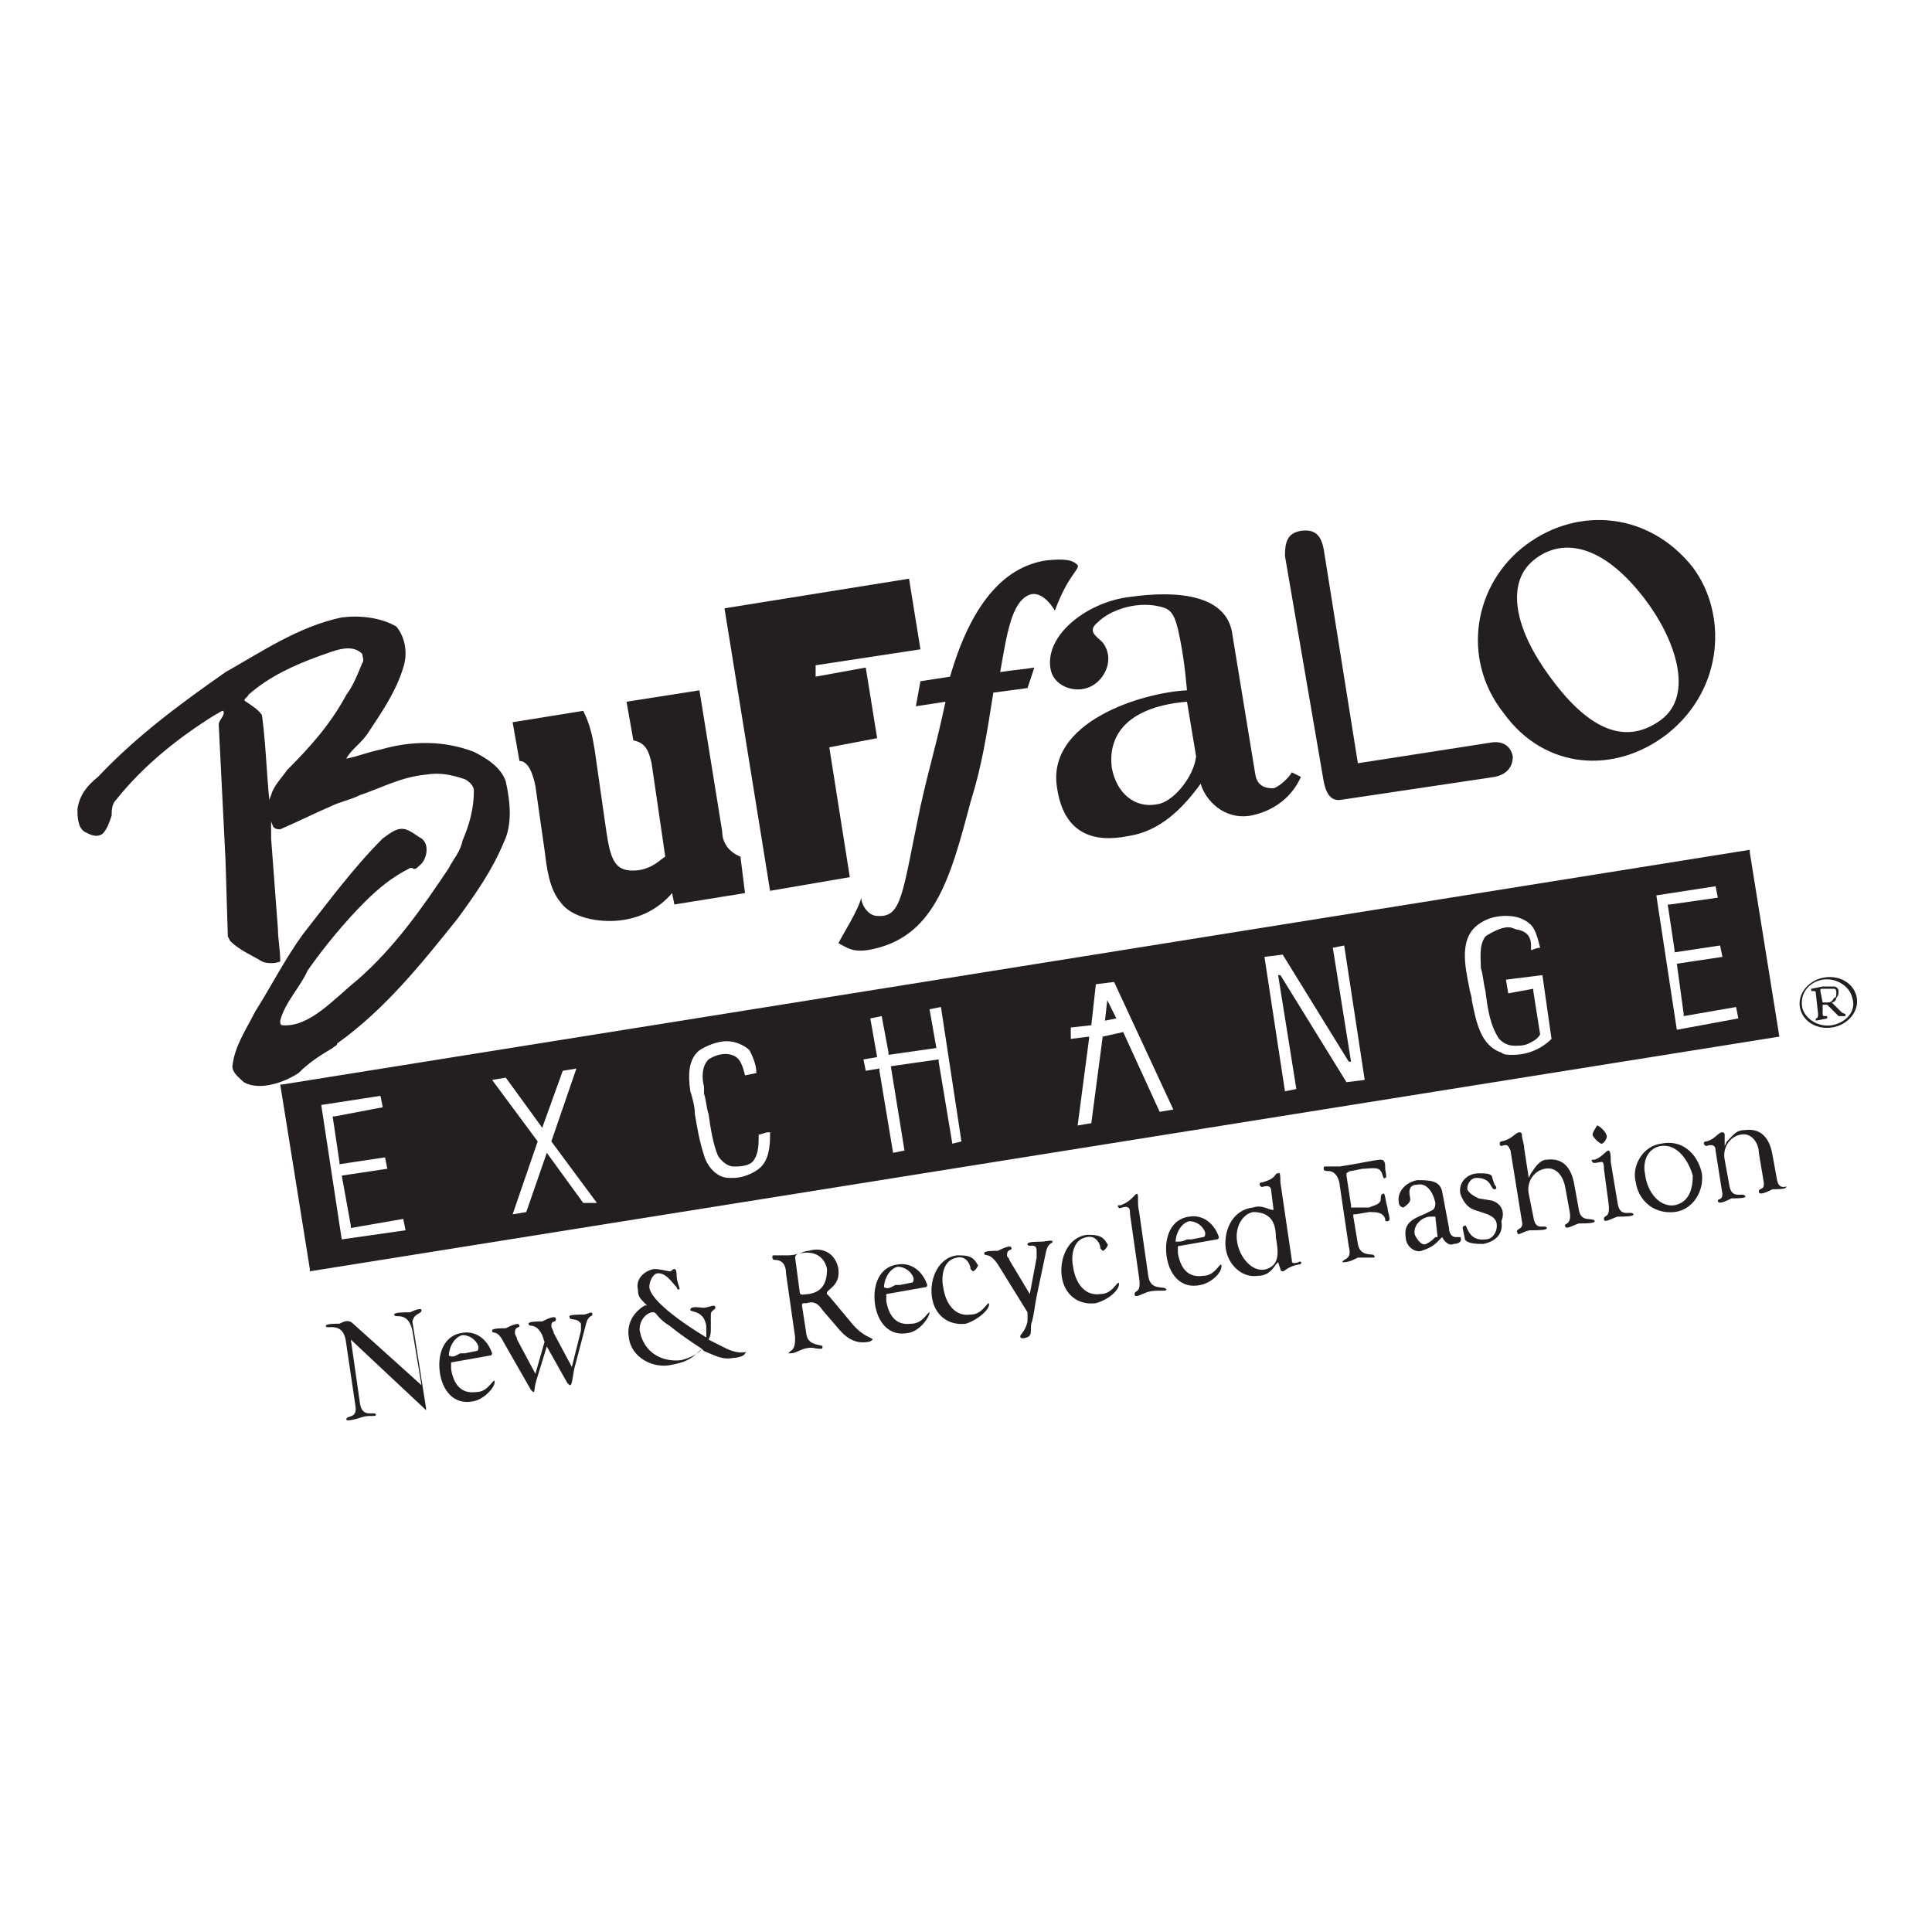 <?xml version="1.0" encoding="utf-8"?>
<!-- Generator: Adobe Illustrator 27.5.0, SVG Export Plug-In . SVG Version: 6.00 Build 0)  -->
<svg version="1.2" baseProfile="tiny-ps" id="full_less_angle"
	 xmlns="http://www.w3.org/2000/svg" xmlns:xlink="http://www.w3.org/1999/xlink" viewBox="0 0 84.8 84.8" xml:space="preserve">
	 <title>Buffalo Exchange</title>
<g>
	<polygon fill="#231F20" points="48.5,44.8 49,44.7 48.6,43.9 	"/>
	<path fill="#231F20" d="M78.1,45.5l-1.3-8.1l0-0.1L12.4,47.6l-0.1,0l1.3,8.1l0,0.1L78.1,45.5L78.1,45.5z M15,54.4l-0.9-5.9l2.6-0.4
		l0.1,0.5L14.7,49l-0.1,0l0.3,2l0,0.1l2-0.3l0.1,0.5l-2,0.3l0.4,2.2l0,0.1l2.3-0.4l0.1,0.5L15,54.4z M25.6,52.8L24,50.6l-0.9,2.6
		l-0.6,0.1l1.1-3.2l0,0l-2-2.7l0.6-0.1l1.6,2.2l0.9-2.5l0.6-0.1l-1.1,3.2l0,0l2,2.7L25.6,52.8z M33.5,51.1c-0.2,0.3-0.8,0.6-1.3,0.6
		c-0.1,0-0.1,0-0.2,0c-0.6,0-1-0.6-1.1-1c-0.2-0.6-0.3-1.2-0.4-1.8c0-0.3-0.1-0.7-0.2-1c-0.1-0.7-0.1-1.4,0.4-1.8
		c0.3-0.2,0.8-0.4,1.2-0.4c0.4,0,0.8,0.2,1,0.4c0.1,0.2,0.3,0.6,0.3,1l0,0l-0.5,0.1c-0.1-0.4-0.2-0.8-0.6-0.9c-0.3-0.1-0.7,0-1,0.2
		c-0.3,0.3-0.3,0.8-0.2,1.2c0,0.1,0,0.2,0,0.3c0.1,0.3,0.1,0.6,0.2,0.9c0.1,0.7,0.2,1.3,0.4,1.8c0.1,0.2,0.4,0.5,0.7,0.5
		c0,0,0,0,0.1,0c0.4,0,0.7-0.1,0.8-0.3c0.2-0.3,0.2-0.7,0.2-1.1c0.1,0,0.3-0.1,0.4-0.1c0,0,0.1,0,0.1,0
		C33.8,50.1,33.8,50.7,33.5,51.1z M41.8,50.2l-0.6-3.6l0-0.1l-2.1,0.3l0.6,3.7l-0.5,0.1L38.6,47l0-0.1L38,47l-0.1-0.5l0.6-0.1
		l-0.3-1.7l0.5-0.1l0.3,1.6l0,0.1l2.1-0.3l-0.3-1.7l0.5-0.1l0.9,5.9L41.8,50.2z M50.9,48.8l-1.6-3.5l0,0l-0.9,0.2l-0.5,3.8l-0.6,0.1
		l0.5-3.8l0-0.1L47,45.6L47,45.1l0.9-0.1l0.2-1.8l0.8-0.1l2.6,5.6L50.9,48.8z M59.1,47.5l-2.9-4.7l-0.1,0l0.8,5l-0.5,0.1L55.5,42
		l0.8-0.1l2.9,4.7l0.1,0l-0.8-5l0.5-0.1l0.9,5.9L59.1,47.5z M66.4,46.3c-0.2,0-0.4,0-0.5-0.1c-0.9-0.3-1.1-1.3-1.3-2.3
		c0-0.2-0.1-0.4-0.1-0.5c-0.2-1-0.5-2.3,0.5-2.9c0.3-0.2,0.7-0.3,1.1-0.3c0.4,0,0.8,0.1,1.1,0.4c0.2,0.2,0.3,0.6,0.4,1
		c-0.2,0-0.3,0.1-0.4,0.1c0,0,0-0.1,0-0.2c0-0.3-0.1-0.6-0.6-0.7c-0.1,0-0.2-0.1-0.4-0.1c-0.3,0-0.7,0.2-1,0.4
		c-0.3,0.4-0.2,1-0.2,1.4c0.1,0.3,0.1,0.6,0.2,1c0.1,0.8,0.2,1.5,0.6,2.1c0.2,0.2,0.4,0.3,0.7,0.3c0.2,0,0.4,0,0.6-0.1l0,0
		c0.2-0.1,0.4-0.2,0.5-0.4l0,0l-0.3-1.9l0-0.1l-1.1,0.2L66.1,43l1.6-0.2l0.4,2.8C67.7,46,67.1,46.3,66.4,46.3z M73.6,45.2l-0.9-5.9
		l2.6-0.4l0.1,0.5l-2.1,0.3l-0.1,0l0.3,2l0,0.1l2-0.3l0.1,0.5l-2,0.3l0.3,2.2l0,0.1l2.3-0.4l0.1,0.5L73.6,45.2z"/>
	<path fill="#231F20" d="M80.1,42.9L80.1,42.9c-0.7,0.1-1.2,0.7-1.1,1.3c0.1,0.6,0.7,1,1.4,0.9c0.7-0.1,1.2-0.7,1.1-1.3
		C81.4,43.2,80.8,42.8,80.1,42.9z M80.4,45c-0.6,0.1-1.2-0.3-1.3-0.8c-0.1-0.6,0.3-1.1,0.9-1.2l0,0c0.6-0.1,1.2,0.3,1.3,0.8
		C81.5,44.4,81,44.9,80.4,45z"/>
	<path fill="#231F20" d="M80.8,44.4L80.4,44c0.1,0,0.2-0.1,0.2-0.2c0.1-0.1,0.1-0.2,0.1-0.3c0-0.1-0.1-0.2-0.2-0.2
		c-0.1,0-0.2,0-0.5,0l-0.5,0.1l0,0.1c0.2,0,0.2,0,0.2,0.1l0.1,0.9c0,0.1,0,0.2-0.1,0.2l0,0.1l0.5-0.1l0-0.1c-0.2,0-0.2,0-0.2-0.1
		L80,44.1l0.2,0l0.5,0.5l0.3,0l0-0.1C81,44.5,80.9,44.5,80.8,44.4z M80.2,44L80,44l-0.1-0.5c0-0.1,0-0.1,0.1-0.1l0.1,0
		c0.2,0,0.3,0,0.4,0c0.1,0,0.1,0.1,0.1,0.2s0,0.2-0.1,0.2C80.4,44,80.3,44,80.2,44z"/>
	<path fill="#231F20" d="M18.5,57.5c0-0.1-0.3,0-0.5,0.1c-0.3,0-0.7,0-0.7,0.1c0,0.2,0.6-0.2,0.8,0.7l0.4,2.4l-3-2.7
		c-0.2-0.2-0.4-0.1-0.6,0c-0.2,0-0.6,0-0.6,0.1c0,0.2,0.8-0.3,0.9,0.8l0.4,2.7c0.1,0.6-0.4,0.4-0.4,0.6c0,0.1,0.4,0,0.7-0.1
		s0.6,0,0.6-0.1c0-0.2-0.6,0.2-0.7-0.5l-0.4-2.8l3.2,3c0,0,0.1,0.1,0.1,0.1s0-0.1,0-0.1l-0.6-3.8C18.2,57.6,18.5,57.7,18.5,57.5z"/>
	<path fill="#231F20" d="M21.7,60.6c-0.1,0-0.3,0.5-0.8,0.5c-0.7,0.1-1-0.4-1.1-1c0-0.2,0-0.3,0-0.3l1.7-0.3c0.1,0,0.1-0.1,0.1-0.1
		c-0.2-0.6-0.7-1-1.3-0.9c-0.8,0.1-1.1,0.9-1,1.7c0.1,0.8,0.6,1.5,1.5,1.3C21.3,61.4,21.8,60.8,21.7,60.6
		C21.8,60.6,21.7,60.6,21.7,60.6z M19.7,59.5c0-0.3,0.2-0.8,0.6-0.9c0.3,0,0.6,0.2,0.7,0.5c0,0.1,0,0.2-0.1,0.2l-0.5,0.1
		c-0.1,0-0.1,0-0.2,0C20,59.5,19.9,59.6,19.7,59.5C19.8,59.6,19.7,59.5,19.7,59.5z"/>
	<path fill="#231F20" d="M25.6,57.7c-0.2,0-0.7,0-0.6,0.1c0,0.2,0.3,0,0.5,0.3c0,0.1,0,0.2,0,0.3L25.1,60l-0.8-1.5
		c0-0.1-0.1-0.2-0.1-0.3c0-0.3,0.2-0.1,0.2-0.3c0-0.2-0.4,0-0.6,0.1c-0.2,0-0.6,0-0.6,0.1c0,0.2,0.3-0.1,0.6,0.5l0.1,0.3l-0.4,1.4
		l-0.8-1.5c0-0.1-0.1-0.2-0.1-0.3c0-0.3,0.2-0.2,0.2-0.3c0-0.2-0.4,0-0.6,0.1c-0.2,0-0.6,0-0.6,0.1c0,0.2,0.2-0.1,0.5,0.5l1.2,2.1
		c0,0,0.1,0.1,0.1,0.1c0.1,0,0-0.1,0.2-0.7l0.4-1.3l0.9,1.6c0,0,0.1,0.1,0.1,0.1c0.1,0,0.1-0.1,0.2-0.7l0.5-1.9
		c0.1-0.5,0.3-0.4,0.3-0.5C26,57.5,25.8,57.7,25.6,57.7z"/>
	<path fill="#231F20" d="M31.7,59.1l-0.6-0.3c0.1-0.2,0.1-0.3,0.1-0.5c0-0.2,0-0.4,0-0.6c0-0.2,0.2-0.2,0.2-0.3c0-0.2-0.3,0-0.5,0
		c-0.2,0-0.6-0.1-0.6,0.1c0,0.1,0.6,0,0.7,0.7c0,0.2,0,0.3,0,0.5c0,0-2.4-1.4-2.5-2.2c0-0.2,0.1-0.5,0.3-0.6
		c0.4-0.1,0.7,0.4,0.9,0.6c0,0,0,0.1,0.1,0.1c0.1,0-0.1-0.3-0.1-0.6c0-0.1,0-0.3-0.1-0.3c-0.1,0-0.1,0.1-0.2,0.1
		c-0.1,0-0.4-0.1-0.7-0.1c-0.5,0.1-0.8,0.5-0.7,0.9c0,0.3,0.1,0.4,0.3,0.6l0.1,0.1l-0.1,0c-0.5,0.3-0.8,0.8-0.7,1.4
		c0.1,0.9,1.1,1.4,1.9,1.2c0.5-0.1,0.8-0.2,1.2-0.6l0.1-0.1l0.1,0.1c0.5,0.2,0.8,0.4,1.3,0.3c0.2,0,0.5-0.1,0.5-0.2
		C32.9,59.2,32.6,59.6,31.7,59.1z M30.8,59.2c-0.1,0.2-0.5,0.4-0.9,0.5c-0.8,0.1-1.6-0.3-1.8-1.2c-0.1-0.3,0.1-0.8,0.5-0.9
		c0.1,0,0.1,0,0.1,0c0.1,0,0.2,0.3,0.7,0.6C29.9,58.6,30.2,58.8,30.8,59.2L30.8,59.2z"/>
	<path fill="#231F20" d="M36.4,56.9c0,0-0.1-0.1-0.1-0.1c-0.1-0.2,0.6-0.3,0.5-1.1c-0.1-0.6-0.6-1-1.3-0.8c-0.2,0-0.5,0.2-0.9,0.2
		c-0.2,0-0.5,0-0.6,0c-0.1,0-0.1,0-0.1,0.1c0,0,0,0.1,0.1,0.1c0.4,0,0.5,0.3,0.5,0.6l0.4,2.8c0,0.2,0,0.5-0.2,0.6
		c0,0-0.1,0.1-0.1,0.1c0,0,0,0,0.1,0c0.2,0,0.3-0.1,0.6-0.2c0.4-0.1,0.4,0,0.7,0c0.1,0,0.1,0,0.1-0.1c0-0.1-0.6,0-0.7-0.5l-0.2-1.3
		c0-0.1,0-0.1,0.2-0.1c0.3-0.1,0.5,0,0.7,0.3l0.6,0.7c0.4,0.5,0.8,0.8,1.4,0.7c0.1,0,0.2-0.1,0.2-0.1c0-0.1-0.4-0.1-0.9-0.7
		L36.4,56.9z M35.5,56.8c-0.2,0-0.4,0.1-0.4-0.1l-0.2-1.5c0-0.1,0.1-0.2,0.3-0.2c0.6-0.1,1,0.2,1.1,0.7
		C36.3,56.3,36.1,56.7,35.5,56.8z"/>
	<path fill="#231F20" d="M40.8,57.6c-0.1,0-0.3,0.5-0.8,0.5c-0.7,0.1-1-0.4-1.1-1c0-0.2,0-0.3,0-0.3l1.7-0.3c0.1,0,0.1-0.1,0.1-0.1
		c-0.2-0.6-0.7-1-1.3-0.9c-0.8,0.1-1.1,0.9-1,1.7c0.1,0.8,0.6,1.5,1.5,1.3C40.4,58.4,40.8,57.8,40.8,57.6
		C40.8,57.6,40.8,57.6,40.8,57.6z M38.8,56.5c0-0.3,0.2-0.8,0.6-0.9c0.3,0,0.6,0.2,0.7,0.5c0,0.1,0,0.2-0.1,0.2l-0.5,0.1
		c-0.1,0-0.1,0-0.2,0C39.1,56.5,39,56.6,38.8,56.5C38.8,56.6,38.8,56.5,38.8,56.5z"/>
	<path fill="#231F20" d="M43.4,57.2c-0.1,0-0.3,0.5-0.8,0.5c-0.7,0.1-1.1-0.5-1.2-1.2c-0.1-0.5,0-1.2,0.6-1.3
		c0.4-0.1,0.6,0.3,0.6,0.5c0,0,0.1,0.1,0.1,0.1c0.1,0,0.3-0.3,0.2-0.3c-0.2-0.4-0.5-0.4-0.9-0.4c-0.8,0.1-1.2,1-1.1,1.8
		c0.1,0.8,0.7,1.3,1.5,1.2C43,57.9,43.5,57.4,43.4,57.2C43.5,57.2,43.5,57.2,43.4,57.2z"/>
	<path fill="#231F20" d="M45.7,54.5c-0.2,0-0.6,0-0.6,0.1c0,0.2,0.4-0.1,0.4,0.3c0,0.1,0,0.2,0,0.3l-0.3,1.6l-0.9-1.5
		c0-0.1-0.1-0.1-0.1-0.2c0-0.3,0.2-0.2,0.2-0.3c0-0.2-0.4,0-0.6,0.1c-0.2,0-0.6,0-0.6,0.1c0,0.2,0.2-0.1,0.6,0.5l1.3,2.1L45.1,58
		c-0.1,0.5-0.4,0.6-0.3,0.7c0,0.1,0.4,0,0.4-0.1c0.1-0.1,0-0.4,0.1-0.6c0.1-0.4,0.1-0.6,0.2-1.1l0.4-1.9c0.1-0.5,0.3-0.4,0.3-0.5
		C46.2,54.4,45.9,54.5,45.7,54.5z"/>
	<path fill="#231F20" d="M49.1,56.3c-0.1,0-0.3,0.5-0.8,0.5c-0.7,0.1-1.1-0.5-1.2-1.2c-0.1-0.5,0-1.2,0.6-1.3
		c0.4-0.1,0.6,0.3,0.6,0.5c0,0,0.1,0.1,0.1,0.1c0.1,0,0.3-0.3,0.2-0.3c-0.2-0.4-0.5-0.4-0.9-0.4c-0.8,0.1-1.2,1-1.1,1.8
		c0.1,0.8,0.7,1.3,1.5,1.2C48.8,57,49.2,56.5,49.1,56.3C49.2,56.3,49.2,56.3,49.1,56.3z"/>
	<path fill="#231F20" d="M50.4,56L50,53.2c-0.1-0.4,0-0.8-0.1-0.8c-0.1,0-0.2,0.3-0.7,0.5c-0.1,0-0.2,0-0.1,0.1c0,0.1,0.3-0.1,0.4,0
		c0.1,0,0.1,0.2,0.1,0.3l0.4,2.8c0.1,0.7-0.2,0.5-0.2,0.7c0,0.2,0.3,0,0.6-0.1c0.4-0.1,0.8,0,0.8-0.1C51.1,56.4,50.5,56.7,50.4,56z"
		/>
	<path fill="#231F20" d="M53.6,55.5c-0.1,0-0.3,0.5-0.8,0.5c-0.7,0.1-1-0.4-1.1-1c0-0.2,0-0.3,0-0.3l1.7-0.3c0.1,0,0.1-0.1,0.1-0.1
		c-0.2-0.6-0.7-1-1.3-0.9c-0.8,0.1-1.1,0.9-1,1.7c0.1,0.8,0.6,1.5,1.5,1.3C53.2,56.3,53.7,55.8,53.6,55.5
		C53.7,55.6,53.6,55.5,53.6,55.5z M51.6,54.5c0-0.3,0.2-0.8,0.6-0.9c0.3,0,0.6,0.2,0.7,0.5c0,0.1,0,0.2-0.1,0.2l-0.5,0.1
		c-0.1,0-0.1,0-0.2,0C51.9,54.5,51.8,54.5,51.6,54.5C51.7,54.6,51.6,54.5,51.6,54.5z"/>
	<path fill="#231F20" d="M56.7,55.3l-0.5-3.4c0-0.2,0-0.5-0.1-0.4c-0.2,0,0,0.2-0.7,0.4c-0.2,0-0.1,0.2,0,0.2c0.3-0.1,0.4,0,0.4,0.2
		l0.1,0.8l-0.1,0C55.5,53,55.3,52.9,55,53c-0.9,0.1-1.3,1-1.2,1.8c0.1,0.7,0.7,1.3,1.4,1.2c0.4,0,0.6-0.2,0.8-0.5l0.1-0.1l0.1,0.3
		c0,0,0,0.1,0.1,0.1c0.1,0,0.2-0.2,0.7-0.3c0.2,0,0.1-0.2,0-0.1C56.7,55.5,56.7,55.4,56.7,55.3z M55.6,55.7
		c-0.6,0.2-1.2-0.5-1.3-1.2c-0.1-0.6,0.2-1.2,0.7-1.3c0.8,0,1,0.5,1,1.1C56.1,54.9,56.2,55.5,55.6,55.7z"/>
	<path fill="#231F20" d="M60.7,52.4c-0.1,0-0.1,0.2-0.1,0.3c-0.1,0.2-0.3,0.2-0.5,0.3L59.4,53c0,0-0.1,0-0.1,0c0,0,0,0,0-0.1
		l-0.2-1.3c0,0,0-0.1,0-0.1c0,0,0.1-0.1,0.2-0.1l0.5-0.1c0.3,0,0.7-0.1,0.8,0.1c0.1,0.1,0.1,0.4,0.2,0.3c0.1,0,0-0.3,0-0.4
		c0-0.2,0-0.4-0.2-0.4c-0.2,0-1.1,0.2-1.8,0.3c-0.2,0-0.5,0-0.6,0c-0.1,0-0.1,0-0.1,0.1c0,0.1,0.1,0.1,0.2,0.1
		c0.4,0,0.5,0.5,0.5,0.6l0.4,2.7c0.1,0.4,0,0.5-0.2,0.6c0,0-0.1,0.1-0.1,0.1c0,0,0,0,0.1,0c0.2,0,0.4-0.1,0.6-0.2c0.2,0,0.5,0,0.6,0
		c0.1,0,0.2,0,0.1-0.1c0-0.1-0.6,0.1-0.7-0.5l-0.2-1.2c0,0,0-0.1,0-0.1c0,0,0,0,0.1,0l0.6-0.1c0.3,0,0.6,0,0.7,0.3
		c0,0.1,0,0.1,0.1,0.1c0.2,0,0-0.4,0-0.6C60.8,52.7,60.8,52.3,60.7,52.4z"/>
	<path fill="#231F20" d="M64.1,54.3c-0.1,0-0.1,0-0.2,0c-0.2,0-0.3-0.2-0.3-0.4l-0.3-1.6c-0.1-0.5-0.6-0.5-1.1-0.5
		c-0.5,0.1-0.9,0.5-0.8,1c0,0.1,0.1,0.2,0.2,0.2c0.3-0.2,0.3-0.3,0.3-0.4c-0.1-0.4,0-0.6,0.3-0.6c0.4-0.1,0.7,0.3,0.8,0.8
		c0,0.1,0,0.2-0.1,0.3l-0.4,0.2c-0.5,0.2-0.9,0.4-0.8,1c0,0.4,0.4,0.7,0.7,0.6c0.3-0.1,0.5-0.2,0.7-0.4l0.2-0.2
		c0.1,0.2,0.3,0.4,0.5,0.3C64,54.6,64.2,54.5,64.1,54.3C64.2,54.3,64.2,54.3,64.1,54.3z M63,54.3c-0.1,0.1-0.2,0.2-0.4,0.3
		c-0.2,0.1-0.4-0.2-0.5-0.4c-0.1-0.4,0.3-0.8,0.7-0.8l0.2,0l0.1,0.9L63,54.3z"/>
	<path fill="#231F20" d="M65.5,52.7l-0.6-0.1c-0.2-0.1-0.4-0.2-0.5-0.4c0-0.3,0.2-0.5,0.4-0.5c0.7,0,0.6,0.5,0.8,0.5
		c0.1,0,0.1-0.1,0-0.2l-0.1-0.3c0-0.2-0.3-0.2-0.6-0.2c-0.5,0-0.9,0.4-0.8,0.9c0.1,0.3,0.3,0.6,0.6,0.7l0.6,0.2
		c0.2,0.1,0.4,0.2,0.4,0.5c0,0.3-0.2,0.6-0.5,0.6c-0.8,0.1-0.8-0.7-0.9-0.6c0,0-0.1,0-0.1,0.1l0.1,0.5c0.1,0.2,0.6,0.2,0.8,0.2
		c0.5-0.1,0.9-0.4,0.8-1C66.1,53.1,65.8,52.8,65.5,52.7z"/>
	<path fill="#231F20" d="M69.3,53.1l-0.2-1.1c-0.1-0.6-0.4-1.2-1.2-1.1c-0.3,0-0.5,0.3-0.7,0.6l-0.1,0.2l-0.2-1.3
		c0-0.2-0.1-0.4-0.1-0.6c0,0,0-0.1-0.1-0.1c-0.2,0-0.3,0.3-0.8,0.4c-0.1,0-0.1,0.2,0,0.2c0.3-0.1,0.3,0,0.4,0.2l0.5,3.1
		c0.1,0.4-0.3,0.3-0.2,0.5c0,0.2,0.3-0.1,0.6-0.1c0.3,0,0.7,0,0.7-0.1c-0.1-0.2-0.5,0.2-0.6-0.5l-0.2-1c-0.1-0.5,0.2-1,0.7-1.1
		c0.5-0.1,0.8,0.3,0.9,0.8l0.2,1.1c0.1,0.6-0.3,0.5-0.2,0.6c0,0.2,0.3,0,0.6-0.1c0.3,0,0.7,0,0.7-0.1C69.9,53.4,69.4,53.7,69.3,53.1
		z"/>
	<path fill="#231F20" d="M71,52.8L70.7,51c0-0.2,0-0.5-0.1-0.5c-0.1,0-0.3,0.3-0.6,0.4c-0.1,0-0.2,0-0.1,0.1c0,0.1,0.3,0,0.4,0
		c0.1,0,0.1,0.2,0.1,0.3l0.2,1.5c0.1,0.7-0.2,0.5-0.2,0.7c0,0.2,0.3,0,0.6-0.1c0.3,0,0.7,0,0.7-0.1C71.6,53.1,71.1,53.5,71,52.8z"/>
	<path fill="#231F20" d="M69.9,49.8c0,0.1,0.3,0.4,0.4,0.4c0.1,0,0.3-0.3,0.2-0.4c0-0.1-0.3-0.4-0.4-0.4
		C70.1,49.4,69.9,49.7,69.9,49.8z"/>
	<path fill="#231F20" d="M72.9,50.2c-0.8,0.1-1.3,1-1.1,1.7c0.1,0.7,0.7,1.4,1.7,1.3c0.8-0.1,1.3-0.9,1.2-1.7
		C74.5,50.6,73.8,50,72.9,50.2z M73.5,52.9c-0.6,0.1-1.2-0.5-1.3-1.4c-0.1-0.5,0.1-1.1,0.7-1.2c0.7-0.1,1.2,0.6,1.4,1.3
		C74.3,52.4,74,52.8,73.5,52.9z"/>
	<path fill="#231F20" d="M78,51.8l-0.2-1.1c-0.1-0.6-0.4-1.2-1.2-1.1c-0.4,0-0.5,0.2-0.8,0.5l-0.1,0.2c0,0,0-0.3,0-0.5
		c0,0,0-0.1-0.1-0.1c-0.2,0-0.3,0.3-0.7,0.4c-0.2,0-0.1,0.2,0,0.2c0.3-0.1,0.4,0,0.4,0.2l0.3,1.9c0,0.3-0.2,0.2-0.2,0.3
		c0,0.2,0.4,0,0.6-0.1c0.2,0,0.7,0,0.6-0.1c-0.1-0.2-0.6,0.2-0.7-0.5l-0.2-1.1c-0.1-0.5,0.2-1,0.7-1.1c0.5-0.1,0.8,0.4,0.8,0.8
		l0.2,1.2c0.1,0.5-0.2,0.3-0.2,0.5c0,0.2,0.4,0,0.6-0.1c0.2,0,0.6,0,0.6-0.1C78.5,52,78.1,52.3,78,51.8z"/>
	<path fill="#231F20" d="M14.6,46c0.1-0.1,0.2-0.1,0.2-0.2c2.1-1.5,3.7-3.5,5.3-5.5c0.8-1.1,1.5-2.1,2-3.3c0.4-0.8,0.3-1.8,0.1-2.7
		c-0.2-0.6-0.8-1-1.4-1.3c-1.3-0.5-2.7-0.5-4.1-0.1c-0.5,0.1-1,0.3-1.5,0.4l0,0c0.2-0.4,0.7-0.7,1-1.2c0.6-0.9,1.2-1.8,1.5-2.8
		c0.2-0.6,0.1-1.3-0.3-1.8c-0.7-0.4-1.6-0.5-2.4-0.4c-1.9,0.4-3.5,1.5-5.1,2.4c-2,1.4-3.9,2.8-5.6,4.6c-0.5,0.4-0.8,0.8-0.9,1.4
		c0,0.3,0,0.8,0.3,1c0.2,0.1,0.5,0.3,0.8,0.1c0.2-0.2,0.3-0.5,0.4-0.8c0-0.2,0-0.5,0.2-0.7c1.2-1.5,2.7-2.7,4.3-3.7
		c0.2-0.1,0.3-0.2,0.4-0.2c0.1,0.2-0.2,0.4-0.2,0.6l0.3,6l0.1,3.3l0.1,0.2c0.4,0.4,0.9,0.6,1.4,0.9c0.2,0.1,0.6,0.1,0.8,0
		c0-0.5-0.1-1-0.1-1.4l-0.3-4l0-1c-0.2-1.5-0.2-2.9-0.4-4.4c-0.1-0.2-0.4-0.4-0.7-0.6c-0.2-0.1,0.1-0.2,0.1-0.3
		c0.9-0.8,2-1.3,3.1-1.7c0.6-0.2,1.4-0.6,1.9-0.1c0,0.1,0.1,0.3,0,0.4c-0.2,0.5-0.4,1-0.7,1.4c-0.7,1.3-1.6,2.3-2.6,3.3
		c-0.2,0.3-0.6,0.7-0.7,1.1c-0.2,0.4-0.1,1,0.1,1.4c0.1,0.1,0.2,0.1,0.3,0.1c0.7-0.3,1.5-0.7,2.2-1c0.4-0.2,0.9-0.3,1.3-0.5
		c0.9-0.3,1.8-0.8,2.9-0.9c0.6-0.1,1.1,0,1.7,0.2c0.2,0.1,0.4,0.3,0.4,0.5c0,0.8-0.2,1.5-0.5,2.2c-0.1,0.5-0.4,0.8-0.6,1.2
		c-1.2,1.8-2.4,3.5-4,4.9c-1,0.8-2.1,2.1-3.3,2c-0.1,0-0.1-0.1-0.1-0.2c0.2-0.8,0.9-1.5,1.2-2.2c0.7-1,1.6-2.1,2.5-3
		c0.6-0.6,1.2-1.1,2-1.5l0.1,0c0.1,0.1,0.2,0,0.3-0.1c0.3-0.2,0.5-0.9,0.1-1.2c-0.2-0.1-0.4-0.3-0.7-0.4c-0.4-0.1-0.7,0.2-1,0.4
		c-1.3,1.3-2.4,2.8-3.5,4.2c-0.8,1.1-1.4,2.3-2.1,3.4c-0.4,0.8-0.9,1.5-1,2.4c0,0.3,0.3,0.5,0.5,0.7c0.7,0.4,1.8,0,2.4-0.4
		C13.6,46.6,14.1,46.3,14.6,46z"/>
	<polygon fill="#231F20" points="37.3,38.5 36.4,32.8 38.5,32.4 38,29.3 35.8,29.7 35.8,29.2 40.4,28.5 39.9,25.4 31.8,26.7 
		33.8,39.1 	"/>
	<path fill="#231F20" d="M41.5,30.8c-0.4,1.9-0.7,2.8-1.1,4.6c-0.8,3.8-0.8,4.9-1.9,4.8c-0.4,0-0.7-0.5-0.7-0.8
		c-0.1,0.5-0.8,1.6-1,2c0.4,0.2,0.6,0.4,1.3,0.3c2.9-0.5,3.6-3.1,4.5-6.5c0.5-1.6,0.7-2.9,1-4.8l1.5-0.2l0.3-0.9
		c-0.6,0.1-0.9,0.1-1.5,0.2c0.3-1.7,0.5-3.1,1.3-3.4c0.6-0.2,1.1,0.7,1.1,0.7c0.6-1.6,1.1-1.8,1-2c-0.2-0.2-0.5-0.3-1.4-0.2
		c-1.9,0.3-3.3,2-4.2,5.1l-1.3,0.2L40.2,31L41.5,30.8z"/>
	<path fill="#231F20" d="M58.1,34.3c0.1,0.5,0.3,0.9,0.8,0.8l6.7-1c0.5-0.1,0.8-0.4,0.8-0.9c-0.1-0.5-0.5-0.7-1-0.6l-5.8,0.9
		l-1.5-9.4c-0.1-0.5-0.3-0.9-1-0.8c-0.6,0.1-0.7,0.5-0.7,1.1L58.1,34.3z"/>
	<path fill="#231F20" d="M23.5,34.5l0.4,2.8c0.1,0.8,0.2,1.7,0.7,2.3c0.5,0.7,1.7,0.9,2.6,0.8c0.9-0.1,1.7-0.5,2.3-1.2l0.1,0.5
		l3.1-0.5l-0.2-1.6c-0.5-0.2-0.8-0.6-0.8-1.1l-1-6.2l-3.2,0.5l0.3,1.7c0.6,0.1,0.7,0.6,0.8,1l0.6,4.1c-0.2,0.1-0.5,0.5-1.2,0.6
		c-1,0.1-1.2-0.4-1.4-1.8l-0.5-3.5c-0.1-0.6-0.2-1.1-0.5-1.7l-3.1,0.5l0.3,1.7C23.2,33.4,23.4,34,23.5,34.5z"/>
	<path fill="#231F20" d="M46.1,29.3c0.1,0.8,1,1.1,1.6,0.9c0.7-0.2,1.3-1.2,0.7-2c-0.3-0.3-0.7-0.5-0.2-0.9c0.5-0.5,1.6-0.9,2.6-0.7
		c0.5,0.1,0.7,0.2,0.9,1c0.2,0.9,0.3,1.6,0.4,2.7c-2,0.1-6.2,1.4-5.7,4.3c0.3,2,1.6,2.4,3.1,2.1c1.4-0.2,2.4-1.2,3.2-2.3
		c0.2,0.7,1,1.6,2.2,1.4c1-0.2,1.8-0.8,2.2-1.7l-0.4-0.2c-0.1,0.2-0.5,0.6-0.8,0.7c-0.2,0-0.7,0-0.8-0.6l-1-6.1
		c-0.2-1.8-2.4-2-4.5-1.7C47.8,26.4,45.9,27.8,46.1,29.3z M52.5,33.2c-0.1,0.9-1,2-1.7,2.1c-1,0.2-1.8-0.5-2-1.6
		c-0.2-1.6,0.9-2.7,3.3-2.9L52.5,33.2z"/>
	<path fill="#231F20" d="M73.2,32.2c2.5-2,2.6-5.3,1.1-7.3c-1.9-2.4-5-2.7-7.3-1s-2.9,5-1,7.4C67.8,33.8,70.9,34,73.2,32.2z
		 M67.3,24.6c1.2-1,3-0.8,4.9,1.7c1.3,1.7,2.2,4.2,0.7,5.3c-1.5,1.1-3.1,0.5-4.8-1.8C66.3,27.4,66.2,25.5,67.3,24.6z"/>
</g>
</svg>
